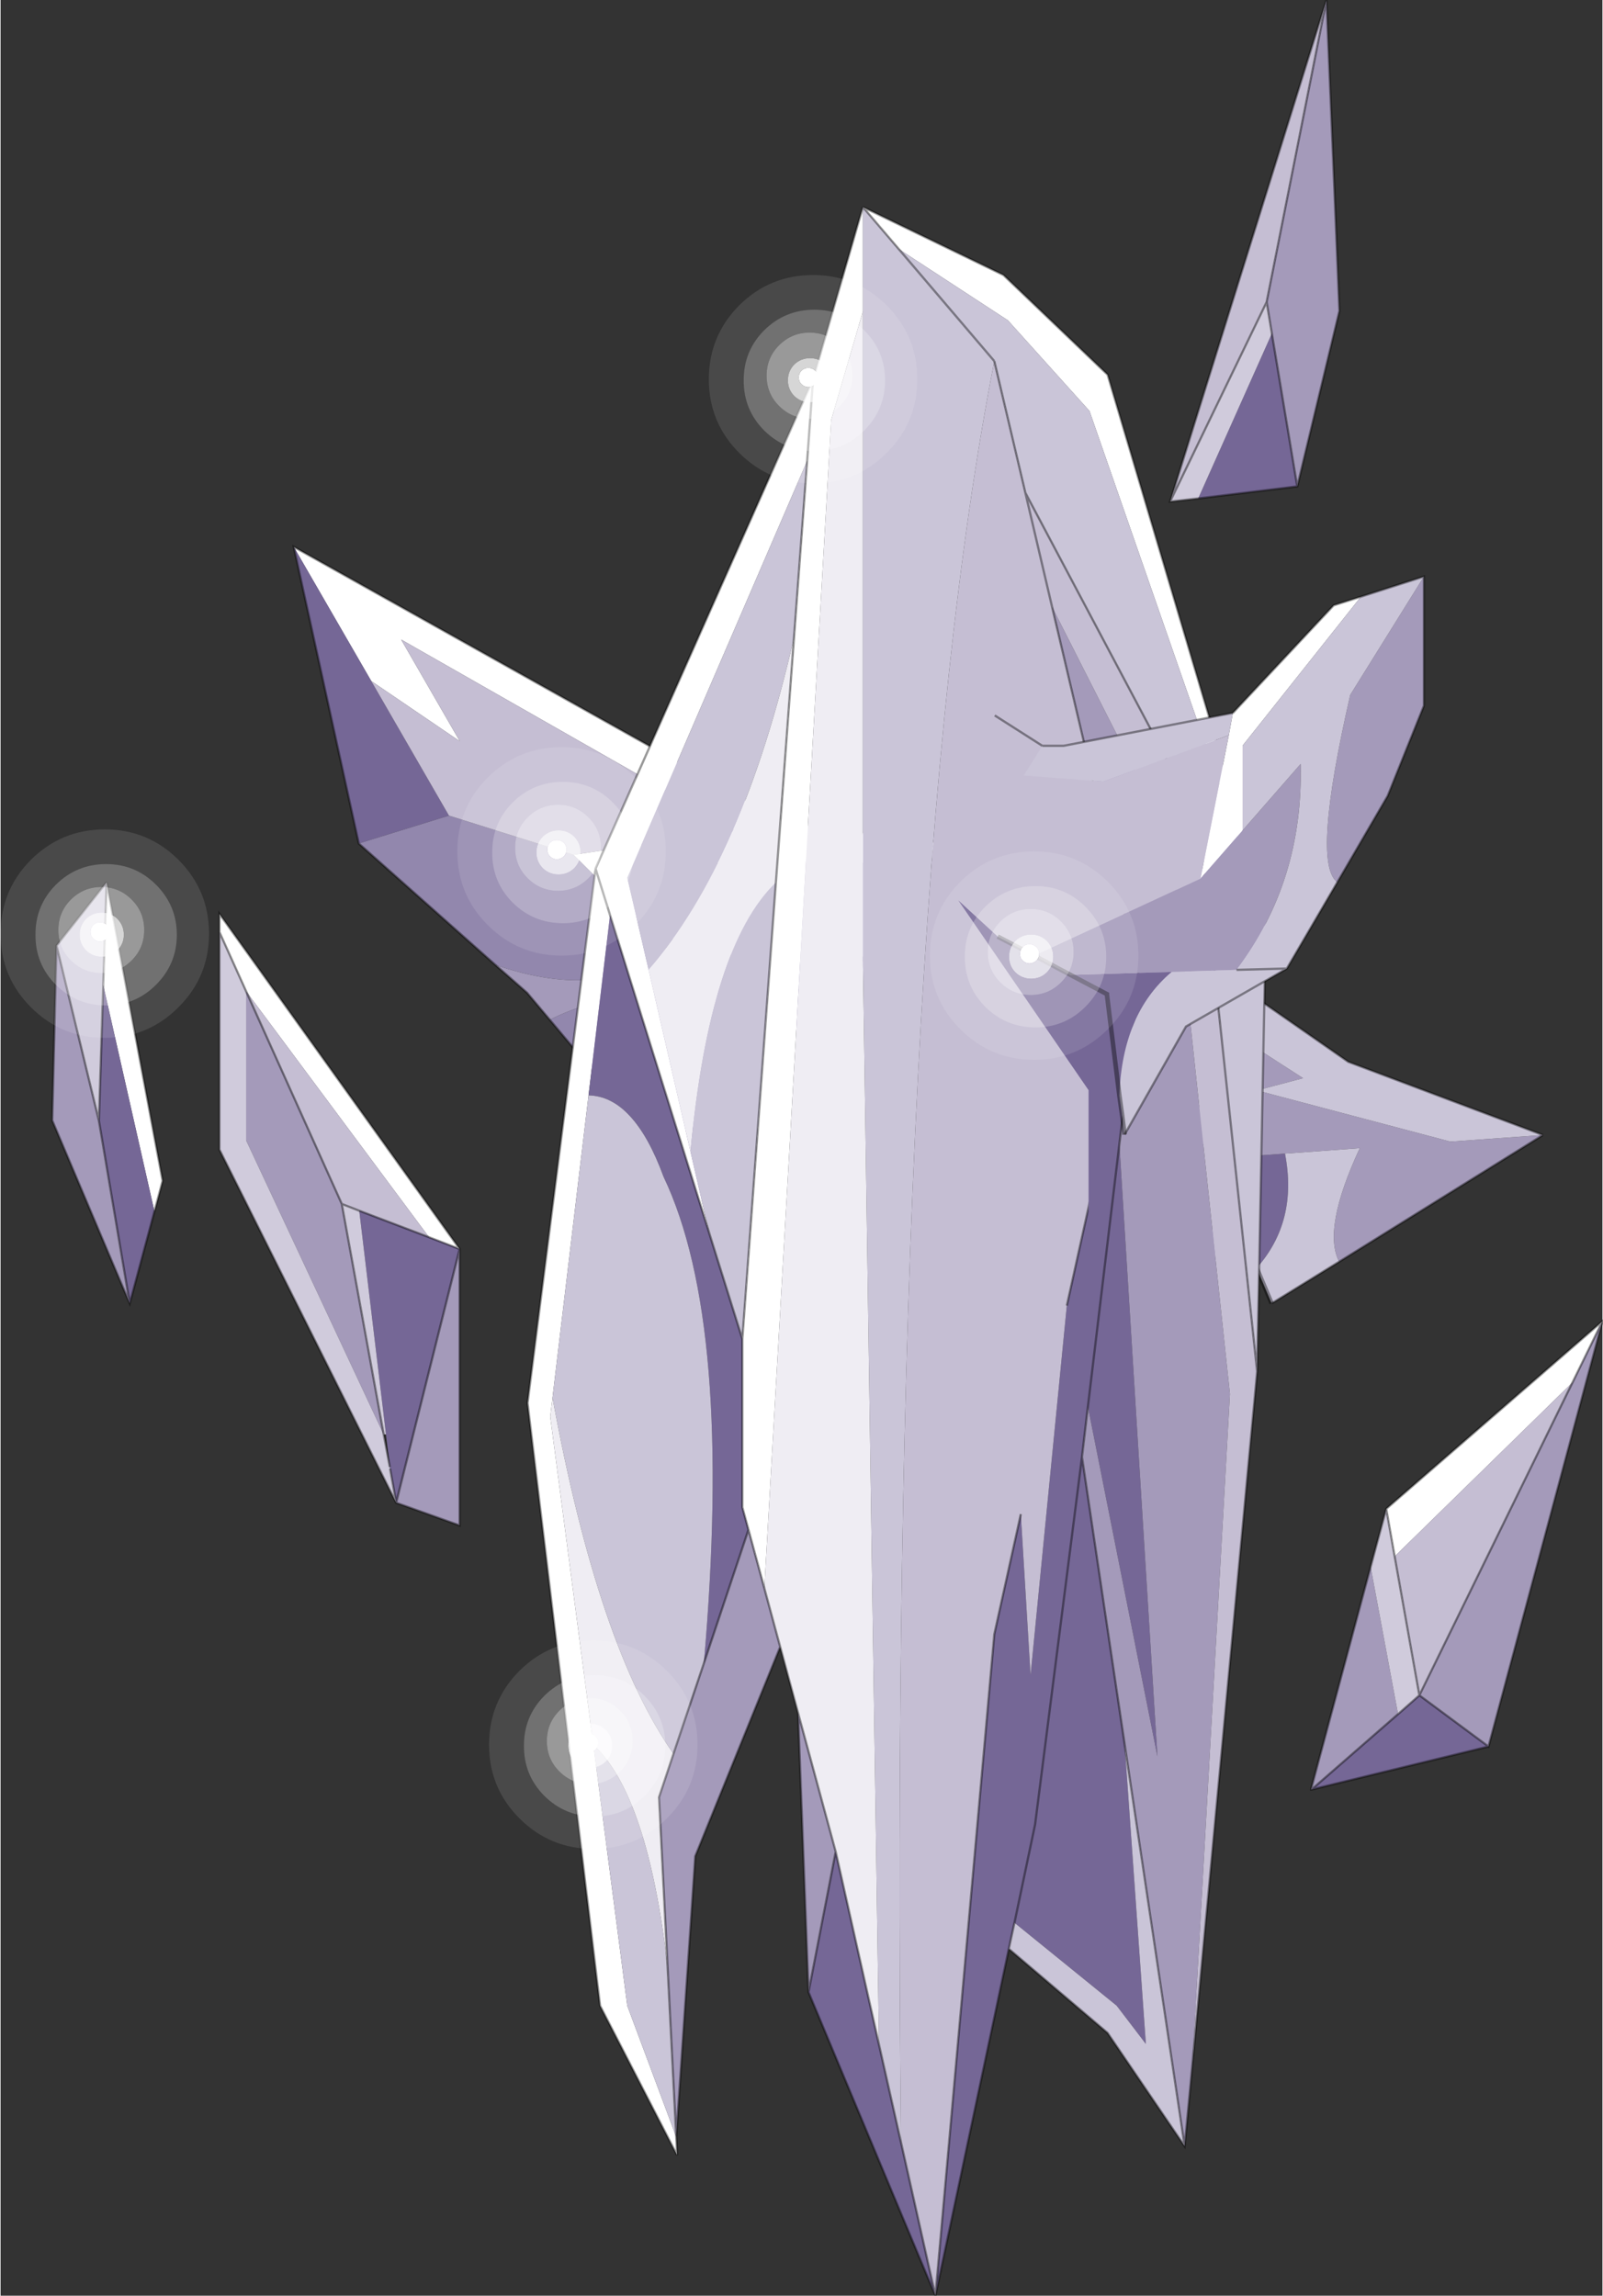 <svg width="354" height="507" viewBox="124.65 -80.7 353.5 506.65" xmlns="http://www.w3.org/2000/svg" xmlns:xlink="http://www.w3.org/1999/xlink"><rect x="124.65" y="-80.7" width="353.5" height="506.65" fill="#333333" stroke="none"/><defs><g id="b"><path d="m478.15 210.9-6.6 13.5-39.25 38.4-1.85-10.5 47.7-41.4M172.95 125v-4l53 73.95-6.75-2.6-40.35-54.25-5.9-13.1m-25.65 11.7.75-22.7 12.35 65.9-1.8 6.75-11.3-49.95" fill="#fff"/><path d="m382.75 30 34.5-110.7-13.2 66.65L382.75 30m88.8 194.4-33.8 69.05-5.45-30.65 39.25-38.4m-292.7-86.3 40.35 54.25-15.4-5.85-3.85-1.5-21.1-46.9" fill="#c5bed3"/><path d="m410.8 26.65-21.85 2.65L405.2-7.1l5.6 33.75m26.95 266.8 15.25 11.3-39.05 9.5 19.1-16.65 4.7-4.15M219.2 192.35l6.75 2.6-14 56-1.35-7.55-.05-.3-.85-7.25-5.9-49.35 15.4 5.85m-72.85-25.7.95-29.95 11.3 49.95-5.45 20.3-6.8-40.3" fill="#756796"/><path d="m417.25-80.7 2.85 68.6-9.3 38.75-5.6-33.75-1.15-6.95 13.2-66.65m54.3 305.1 6.6-13.5L453 304.75l-15.25-11.3 33.8-69.05M427 265.1l6.05 32.5-19.1 16.65-.1-.05L427 265.1m-201.05-70.15v61l-14-5 14-56M209.2 235.9 178.85 171v-32.9l21.1 46.9 9.25 50.9M137 128l9.35 38.65 6.8 40.3-17.1-40.4L137 128" fill="#a49aba"/><path d="m388.95 29.3-6.2.7 21.3-44.05 1.15 6.95-16.25 36.4m41.5 223 1.85 10.5 5.45 30.65-4.7 4.15-6.05-32.5 3.45-12.8M172.95 125l5.9 13.1V171l30.35 64.9-9.25-50.9 3.85 1.5 5.9 49.35-.5.05 1.35 7.2.05.3 1.35 7.55-39-77.95v-48M137 128l11.05-14-.75 22.7-.95 29.95L137 128" fill="#d0cbdc"/><path d="m417.25-80.7 2.85 68.6-9.3 38.75-21.85 2.65-6.2.7 34.5-110.7-13.2 66.65 1.15 6.95 5.6 33.75m67.35 184.25-6.6 13.5-33.8 69.05 15.25 11.3 25.15-93.85-47.7 41.4 1.85 10.5m5.45 30.65-5.45-30.65m-1.85-10.5L427 265.1m6.05 32.5 4.7-4.15m-4.7 4.15-19.1 16.65 39.05-9.5m-39.15 9.45v.05h.1m-.1-.05L427 265.1m-201.05-70.15-53-73.95v4l5.9 13.1m40.35 54.25 6.75 2.6v61l-14-5-39-77.95v-48m30.85 61.5 15.4 5.85m-10 43.55-9.25-50.9-21.1-46.9m21.1 46.9 3.85 1.5m6.8 56.9 1.35 7.55 14-56M148.05 114 137 128l9.35 38.65.95-29.95.75-22.7 12.35 65.9-1.8 6.75-5.45 20.3-17.1-40.4L137 128m72.2 107.9 1.35 7.2m-64.2-76.45 6.8 40.3m250.9-221L382.75 30" fill="none" stroke="#000" stroke-opacity=".4" stroke-width=".5"/><path d="m329.8 110.7-38.95-2.25-33.35 5.85-6.4-6.35 35.9-5.35-73.95-42.15L226 82.9l-19.55-13.3-17.1-29.6 108.95 61 32.65 4.15-1.15 5.55" fill="#fff"/><path d="m303.8 131.25 13.9-1.05-2.75 2.25.05 12.2-15.85 2.25-2.25 13.9-16.6 24.6-10.75-12.8 18.2-10.45 4-13.9 1.4-10.1 10.25-.65.4-6.25m-100.1-25.8L189.35 40l17.1 29.6 17.15 29.7-19.9 6.15" fill="#756796"/><path d="m257.5 114.3 9.5 9.45q14.65 8 36.8 7.5l-.4 6.25-10.25.65-1.4 10.1-4 13.9-18.2 10.45-23.7-28.25q17.4-8.75 39.1-2.85l-13.65-13.45q-12.6 12.65-37.45 4.2l-30.15-26.8 19.9-6.15 27.5 8.65 6.4 6.35" fill="#9287ad"/><path d="m245.85 144.35-5-5.95-7-6.15q24.85 8.45 37.45-4.2l13.65 13.45q-21.7-5.9-39.1 2.85" fill="#a49aba"/><path d="m329.8 110.7-2.4 11.25-9.7 8.25-13.9 1.05q-22.15.5-36.8-7.5l-9.5-9.45 33.35-5.85 38.95 2.25M206.45 69.6 226 82.9l-12.95-22.45L287 102.6l-35.9 5.35-27.5-8.65-17.15-29.7" fill="#c5bed3"/><path d="m317.7 130.2 9.7-8.25 2.4-11.25m-12.1 19.5-2.75 2.25.05 12.2-15.85 2.25-2.25 13.9-16.6 24.6-10.75-12.8-23.7-28.25-5-5.95-7-6.15-30.15-26.8L189.35 40l108.95 61 32.65 4.15-1.15 5.55" fill="none" stroke="#000" stroke-opacity=".4" stroke-width=".5"/><path d="m388.4 196.2 7.35-11v-.45l-4.1-9.7 16.45-1.15q2.9 14.95-6.25 25.25l-13.45-2.95" fill="#756796"/><path d="m393.8 145.45 18.3 11.8-10.2 2.7 42.7 11.3 20.4-1.45-44.95 27.95q-3.75-7.2 4.55-25.05l-16.5 1.2-16.45 1.15-2.85-5.7-.7-1.5 5.7-22.4" fill="#a49aba"/><path d="m393.8 145.45 2.65-9.6 25.6 17.8L465 169.8l-20.4 1.45-42.7-11.3 10.2-2.7-18.3-11.8m14.3 28.45 16.5-1.2q-8.3 17.85-4.55 25.05l-14.9 9.2-3.3-7.8q9.15-10.3 6.25-25.25" fill="#cac5d8"/><path d="m388.8 169.35-.7-1.5m7.65 16.9-4.1-9.7m10.2 24.1 3.3 7.8M388.4 196.2l13.45 2.95" fill="none" stroke="#000" stroke-opacity=".4"/><path d="m465 169.8-42.95-16.15-25.6-17.8m8.7 71.1 14.9-9.2L465 169.8" fill="none" stroke="#000" stroke-opacity=".4" stroke-width=".5"/><path d="m403.3 120.25.65-.25-.65.25" fill="#e9e7e4"/><path d="m322.85-25.75-7.9-9.25 31 15 23 22 35 118-.65.25L364.95 10l-18-20-24.1-15.75m-7.9-9.25v23l-7 24-14.75 257.8-3.5-12.9-1.35-4.95V214.8l7.4-100.75 4-54.05 2.9-39-39.7 92 4.7 20.3 9.25 40.15 4.1 17.85-21.85-70.05-4.75 39.8-7.95 66.7-.5 4.2 9.5 72.4 7.5 57.6 10.8 28.95.2 4.05-17-33-16-133 15-117.95 48-108 11-38m-12.3 56 1.3-18-1.3 18m-43.5 100.25-3.2-10.25 3.2 10.25" fill="#fff"/><path d="m318.5 370.5 4.85 21.55 7.6 33.9 13-146 5.85-26.5 2.15 35.5 8-81.5 16-72.45-4.4 36.8-6.95 57.95 6.95-57.95 8.4 135.15-15.35-77.2-1.3 11.1-10.35 81.1-4.55 21.7 4.55-21.7 10.35-81.1 9.4 63.3 4.7 66.25-6.45-8.45-22.55-18.3-1.25 5.75-16.2 76.55-28-67 6-31 9.55 42.55m-30.15-155.7v37.15l1.35 4.95-9.85 29.5q6.55-75.05-8.9-107.4-6.5-17.75-16.55-17.95l4.75-39.8L281 191.3l7.35 23.5" fill="#756796"/><path d="M356.7 53.25 382.95 105l13 121.95-8.3 148.15-1.7 17.85-13.25-88.8-9.4-63.3 1.3-11.1 15.35 77.2-8.4-135.15 4.4-36.8-19.25-81.75m-67 203.65 3.5 12.9 3.5 12.95-18.75 46.2-4.2 61.95-1.9-37.5-1.9-37.45 3.2-9.6 6.7-19.95 9.85-29.5m10.95 40.45 8.3 30.6-6 31-2.3-61.6" fill="#a49aba"/><path d="M323.35 392.05q-2.8-273.8 20.6-393.05l6.85 29.05L388.95 100l13 121.95-14.3 153.15 8.3-148.15-13-121.95-26.25-51.75-5.9-25.2 5.9 25.2L375.95 135l-16 72.45-8 81.5-2.15-35.5-5.85 26.5-13 146-7.6-33.9" fill="#c5bed3"/><path d="m314.95-35 7.9 9.25L346.95-10l18 20 38.35 110.25.6 1.75-1.95 99.95-13-121.95-38.15-71.95L343.95-1q-23.4 119.25-20.6 393.05l-4.85-21.55-3.55-239.5V-35m7.9 9.25L343.95-1l-21.1-24.75m24.3 375.15 1.25-5.75 22.55 18.3 6.45 8.45-4.7-66.25 13.25 88.8-17-25-21.8-18.55M302.65 21l-2.9 39q-11.3 49.4-32.1 73.3l-4.7-20.3 39.7-92m-6.9 93.05-7.4 100.75-7.35-23.5-4.1-17.85q4.2-45.3 18.85-59.4m-41.35 47q10.05.2 16.55 17.95 15.45 32.35 8.9 107.4l-6.7 19.95q-16.55-23.35-26.7-78.6l7.95-66.7m19.35 229.85-10.8-28.95-7.5-57.6q12.05 11.1 16.4 49.05l1.9 37.5" fill="#cac5d8"/><path d="M314.95-12v143l3.55 239.5-9.55-42.55-8.3-30.6-3.95-14.6-3.5-12.95L307.95 12l7-24m-15.2 72-4 54.05q-14.65 14.1-18.85 59.4l-9.25-40.15q20.8-23.9 32.1-73.3m-53.3 167.75q10.15 55.25 26.7 78.6l-3.2 9.6 1.9 37.45q-4.35-37.95-16.4-49.05l-9.5-72.4.5-4.2" fill="#efedf3"/><path d="m314.95-35 7.9 9.25M403.95 120l-35-118-23-22-31-15m3.55 405.5 4.85 21.55M343.95-1l-21.1-24.75m27.95 53.8 5.9 25.2L375.95 135l-16 72.45m27.7 167.65 14.3-153.15-13-121.95-38.15-71.95L343.95-1m60 121-.05 2-1.95 99.95m-30.4-50.15 4.4-36.8M349.8 253.45l-5.85 26.5-13 146 16.2-76.55 1.25-5.75 4.55-21.7 10.35-81.1 1.3-11.1 6.95-57.95m16.1 203.3-1.7 17.85-17-25-21.8-18.55m38.8 43.55-13.25-88.8-9.4-63.3M303.95 3l-1.3 18-2.9 39-4 54.05-7.4 100.75v37.15l1.35 4.95 3.5 12.9 3.5 12.95 3.95 14.6 8.3 30.6 9.55 42.55M255.95 111l3.2 10.25L281 191.3l7.35 23.5m-8.5 71.6 9.85-29.5m-16.55 49.45 6.7-19.95M303.95 3l-48 108-15 117.95 16 133 17 33-.2-4.05-1.9-37.5-1.9-37.45 3.2-9.6m.6 84.55 4.2-61.95 18.75-46.2m12.25 45.2-6 31 28 67-7.6-33.9m-20.4-33.1-2.3-61.6M303.95 3l11-38" fill="none" stroke="#000" stroke-opacity=".4" stroke-width=".5"/><path d="m396.6 76.65 22.25-23.75 6-1.9-26.1 32.85v18.7l-9.3 10.65 6.25-31.65.9-4.9" fill="#fff"/><path d="m372.15 165.4-7.4 37.5v-43L336 118l8.7 8 8.05 4.2 8 4.25 8.05 4.25v.1l2.75 22.3-2.75-22.3v-.1l-8.05-4.25 22.35-.65q-10.95 9.25-11.55 27.3l.6 4.3" fill="#756796"/><path d="M438.75 46.55v28.5l-8 19.9-11.1 19.05q-5.7-4.1 2.85-41.35l16.25-26.1m-49.3 66.65 9.3-10.65 12.8-14.65q.65 25.85-14.15 45.45l-14.3.45-22.35.65-8-4.25 36.7-17" fill="#a49aba"/><path d="m344.7 126-2.1-23.15 7.85-12.4L368 91.8l27.7-10.25-6.25 31.65-36.7 17-8.05-4.2" fill="#c5bed3"/><path d="m424.85 51 13.9-4.45-16.25 26.1q-8.55 37.25-2.85 41.35l-11.15 19.05-22.25 12.8-13.55 23.85-.55-4.3-.6-4.3q.6-18.05 11.55-27.3l14.3-.45q14.8-19.6 14.15-45.45l-12.8 14.65v-18.7L424.85 51m-74.4 39.45 4.1-6.55h4.7l37.35-7.25-.9 4.9L368 91.8l-17.55-1.35m58.05 42.6-11.1.3 11.1-.3" fill="#cac5d8"/><path d="m396.6 76.65 22.25-23.75 6-1.9 13.9-4.45v28.5l-8 19.9-11.1 19.05-11.15 19.05-22.25 12.8-13.55 23.85m-18.15-85.8-10.5-6.7m10.5 6.7h4.7l37.35-7.25m.8 56.7 11.1-.3" fill="none" stroke="#000" stroke-opacity=".4" stroke-width=".5"/><path d="m372.7 169.7-.55-4.3-.6-4.3-2.75-22.3v-.1l-8.05-4.25-8-4.25-8.05-4.2" fill="none" stroke="#000" stroke-opacity=".4"/></g><g id="a" fill="#fff"><path d="M15.9.25q0-6.45-4.6-11.05-4.55-4.55-11-4.55-6.5 0-11.1 4.55-4.55 4.6-4.5 11.05-.05 6.45 4.5 11.05 4.6 4.55 11.1 4.55 6.45 0 11-4.55Q15.9 6.7 15.9.25m.35-16.55Q23-9.55 23 0t-6.75 16.25Q9.5 23 0 23q-9.55 0-16.3-6.75Q-23 9.55-23 0t6.7-16.3Q-9.55-23 0-23q9.5 0 16.25 6.7" fill-opacity=".11"/><path d="M5.95-7.5q-2.8-2.8-6.7-2.8-3.95 0-6.75 2.8-2.75 2.75-2.75 6.7t2.75 6.7q2.8 2.8 6.75 2.8 3.9 0 6.7-2.8Q8.7 3.15 8.7-.8T5.95-7.5M15.9.25q0 6.45-4.6 11.05-4.55 4.55-11 4.55-6.5 0-11.1-4.55-4.55-4.6-4.5-11.05-.05-6.45 4.5-11.05 4.6-4.55 11.1-4.55 6.45 0 11 4.55Q15.9-6.2 15.9.25" fill-opacity=".302"/><path d="M1.1-.4q0-.9-.6-1.5-.65-.6-1.55-.6t-1.5.6-.6 1.5.6 1.5 1.5.65Q-.15 1.7.5 1.1q.6-.6.6-1.5m1.7-2.85Q4.2-1.8 4.2.25q0 2-1.4 3.45Q1.35 5.1-.65 5.1q-2.05 0-3.5-1.4-1.4-1.45-1.4-3.45 0-2.05 1.4-3.5 1.45-1.4 3.5-1.4 2 0 3.45 1.4" fill-opacity=".8"/><path d="M2.8-3.25q-1.45-1.4-3.45-1.4-2.05 0-3.5 1.4-1.4 1.45-1.4 3.5 0 2 1.4 3.45 1.45 1.4 3.5 1.4 2 0 3.45-1.4Q4.2 2.25 4.2.25q0-2.05-1.4-3.5M5.95-7.5Q8.7-4.75 8.7-.8T5.95 5.9q-2.8 2.8-6.7 2.8-3.95 0-6.75-2.8-2.75-2.75-2.75-6.7t2.75-6.7q2.8-2.8 6.75-2.8 3.9 0 6.7 2.8" fill-opacity=".498"/><path d="M1.1-.4q0 .9-.6 1.5-.65.6-1.55.65-.9-.05-1.5-.65t-.6-1.5.6-1.5 1.5-.6 1.55.6q.6.6.6 1.5"/></g><use xlink:href="#a" id="c"/></defs><use xlink:href="#b"/><use transform="translate(303.95 3)" xlink:href="#c"/><use transform="translate(255.45 304.35)" xlink:href="#c"/><use transform="translate(352.75 130.2)" xlink:href="#c"/><use transform="translate(248.45 107.2)" xlink:href="#c"/><use transform="translate(147.65 125.35)" xlink:href="#c"/></svg>